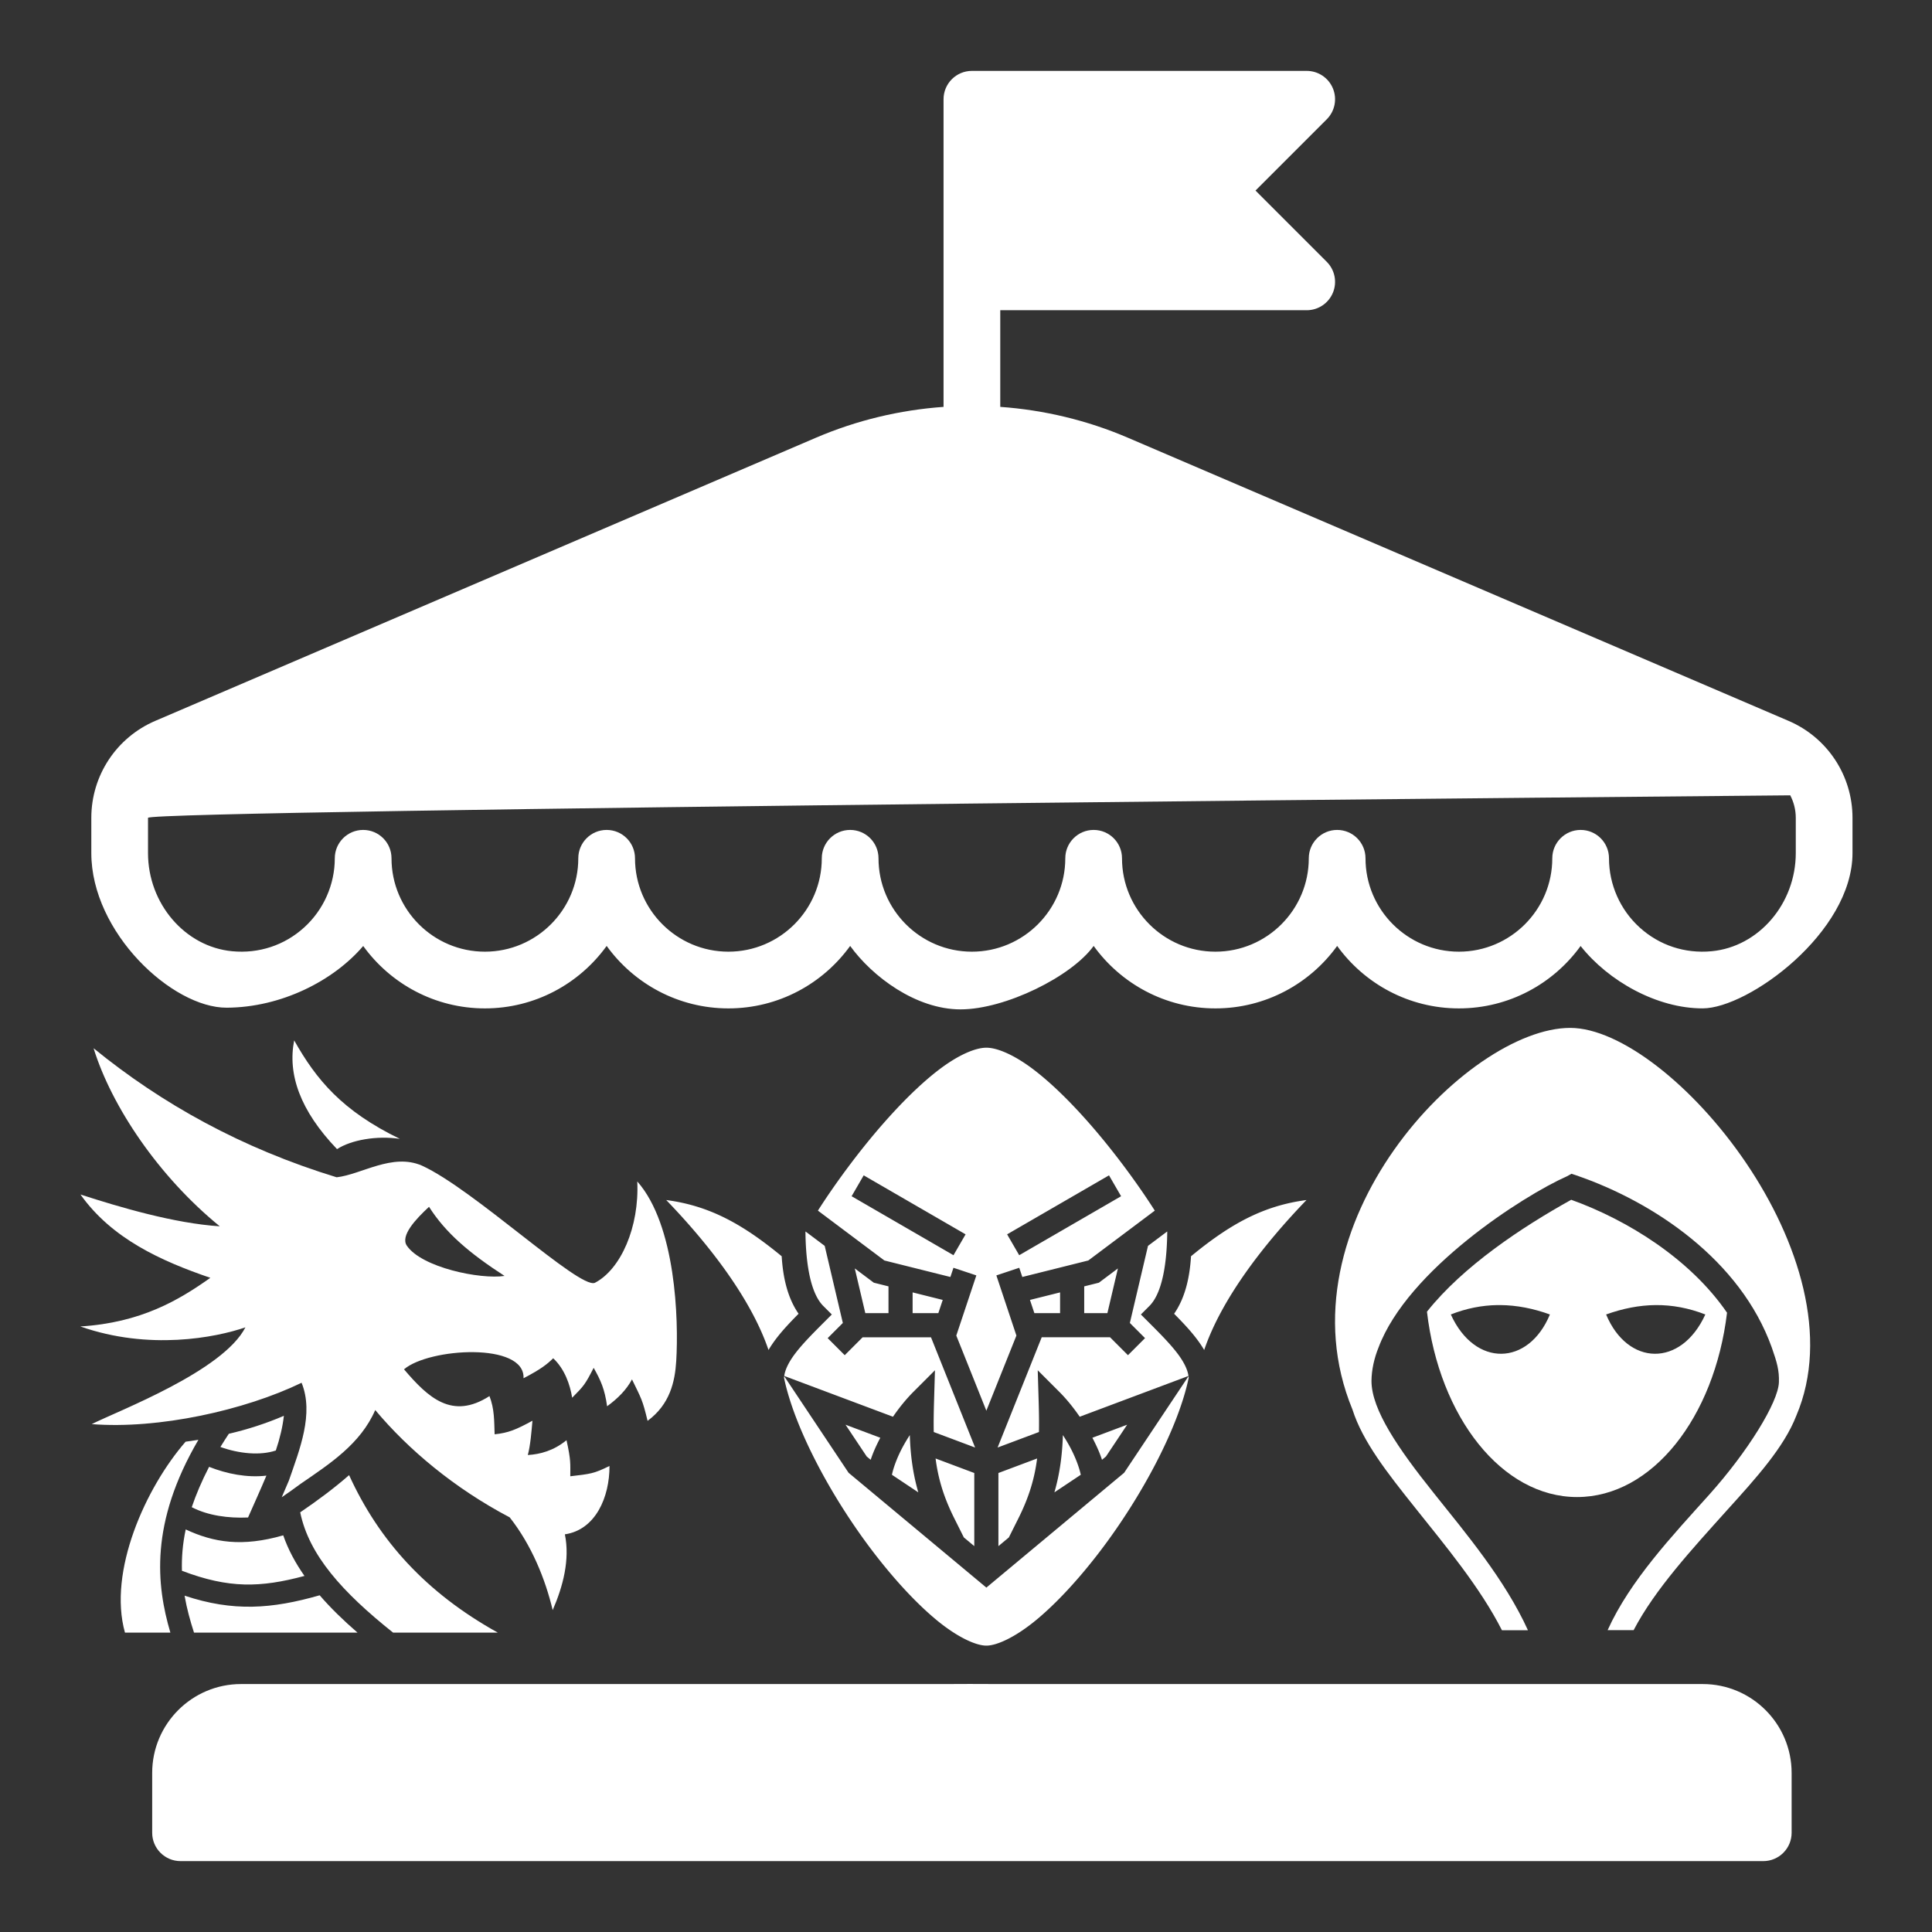 <?xml version="1.0" encoding="UTF-8" standalone="no"?>
<svg
   xmlns:dc="http://purl.org/dc/elements/1.1/"
   xmlns:cc="http://creativecommons.org/ns#"
   xmlns:rdf="http://www.w3.org/1999/02/22-rdf-syntax-ns#"
   xmlns:svg="http://www.w3.org/2000/svg"
   xmlns="http://www.w3.org/2000/svg"
   xmlns:sodipodi="http://sodipodi.sourceforge.net/DTD/sodipodi-0.dtd"
   xmlns:inkscape="http://www.inkscape.org/namespaces/inkscape"
   version="1.1"
   id="Capa_1"
   x="0px"
   y="0px"
   viewBox="0 0 510.99 510.99"
   style="enable-background:new 0 0 510.99 510.99;"
   xml:space="preserve"
   sodipodi:docname="combat-carousel-solid2-2.svg"
   inkscape:version="1.0.1 (3bc2e813f5, 2020-09-07)"
   inkscape:export-filename="C:\Users\Evan\AppData\Local\FoundryVTT\Data\modules\combat-carousel\icons\combat-carousel-solid2-2.png"
   inkscape:export-xdpi="96"
   inkscape:export-ydpi="96"><rect x="0" y="0" width="510.99" height="510.99" fill="#333333" stroke="none"/><defs
   id="defs43" /><sodipodi:namedview
   pagecolor="#000000"
   bordercolor="#666666"
   borderopacity="1"
   objecttolerance="10"
   gridtolerance="10"
   guidetolerance="10"
   inkscape:pageopacity="0.48627451"
   inkscape:pageshadow="2"
   inkscape:window-width="2283"
   inkscape:window-height="1321"
   id="namedview41"
   showgrid="false"
   inkscape:pagecheckerboard="false"
   inkscape:zoom="1.217742"
   inkscape:cx="-74.124888"
   inkscape:cy="319.5554"
   inkscape:window-x="109"
   inkscape:window-y="-9"
   inkscape:window-maximized="1"
   inkscape:current-layer="g8"
   inkscape:document-rotation="0" />
<g
   id="g8"
   style="display:inline">
	<path
   d="M 450.362,445.41 H 264.556 c 0,0 -3.939,-0.027 -8.081,-0.027 -4.142,0 -6.919,0.027 -6.919,0.027 H 63.751 c -12.958,0 -23.5,10.542 -23.5,23.5 v 15.831 c 0,4.142 3.358,7.5 7.5,7.5 h 418.611 c 4.142,0 7.5,-3.358 7.5,-7.5 V 468.91 c 0,-12.958 -10.542,-23.5 -23.5,-23.5 z"
   id="path2"
   inkscape:label="base"
   style="fill:#ffffff;fill-opacity:1"
   sodipodi:nodetypes="scscssssssss" />
	
	<path
   d="m 450.347,266.703 c 12.056,-0.022 39.617,-20.061 39.617,-41.08 v -9.314 c 0,-11.176 -6.638,-21.242 -16.91,-25.645 L 298.29,115.765 c -10.772,-4.616 -22.195,-7.331 -33.733,-8.152 V 82.05 h 81.052 c 3.034,0 5.768,-1.827 6.929,-4.63 1.161,-2.803 0.519,-6.028 -1.626,-8.173 L 332.064,50.4 350.911,31.553 c 2.145,-2.145 2.787,-5.371 1.626,-8.173 -1.161,-2.803 -3.896,-4.63 -6.929,-4.63 h -88.552 c -4.142,0 -7.5,3.358 -7.5,7.5 v 81.364 c -11.538,0.821 -22.961,3.536 -33.733,8.152 L 41.061,190.663 c -10.272,4.403 -16.91,14.469 -16.91,25.645 v 9.314 c 0,21.019 21.416,40.973 35.826,40.9 14.41,-0.073 28.22,-7.106 36.087,-16.319 7.218,9.987 18.953,16.504 32.189,16.504 13.243,0 24.984,-6.524 32.201,-16.521 7.217,9.997 18.958,16.521 32.201,16.521 13.243,0 24.984,-6.524 32.201,-16.521 5.84,8.091 17.37,16.785 29.201,16.781 11.831,-0.004 29.361,-8.69 35.201,-16.781 7.216,9.997 18.957,16.521 32.201,16.521 13.243,0 24.984,-6.524 32.201,-16.521 7.216,9.996 18.958,16.521 32.201,16.521 13.236,0 24.972,-6.517 32.189,-16.504 7.353,9.316 20.241,16.523 32.297,16.5 z m -32.286,-47.197 c -4.142,0 -7.5,3.358 -7.5,7.5 0,13.62 -11.081,24.701 -24.701,24.701 -13.62,0 -24.701,-11.081 -24.701,-24.701 0,-4.142 -3.358,-7.5 -7.5,-7.5 -4.142,0 -7.5,3.358 -7.5,7.5 0,13.62 -11.081,24.701 -24.701,24.701 -13.62,0 -24.701,-11.081 -24.701,-24.701 0,-4.142 -3.358,-7.5 -7.5,-7.5 -4.142,0 -7.5,3.358 -7.5,7.5 0,13.62 -11.081,24.701 -24.701,24.701 -13.62,0 -24.701,-11.081 -24.701,-24.701 0,-4.142 -3.358,-7.5 -7.5,-7.5 -4.142,0 -7.5,3.358 -7.5,7.5 0,13.62 -11.081,24.701 -24.701,24.701 -13.62,0 -24.701,-11.081 -24.701,-24.701 0,-4.142 -3.358,-7.5 -7.5,-7.5 -4.142,0 -7.5,3.358 -7.5,7.5 0,13.62 -11.081,24.701 -24.701,24.701 -13.62,0 -24.701,-11.081 -24.701,-24.701 0,-4.142 -3.358,-7.5 -7.5,-7.5 -4.142,0 -7.5,3.358 -7.5,7.5 0,6.944 -2.949,13.608 -8.091,18.283 -5.211,4.738 -11.985,6.974 -19.061,6.3 -12.477,-1.189 -22.25,-12.596 -22.25,-25.968 v -9.314 c 0,-2.12 434.352,-5.952 434.352,-5.952 0.937,1.802 1.461,3.832 1.461,5.952 v 9.314 c 0,13.372 -9.773,24.778 -22.25,25.968 -7.083,0.673 -13.849,-1.563 -19.061,-6.3 -5.142,-4.675 -8.091,-11.339 -8.091,-18.283 10e-4,-4.142 -3.357,-7.5 -7.499,-7.5 z"
   id="path6"
   sodipodi:nodetypes="zssccccssccscssscccsszcscsczcscsczssssssssssssssssssssssccsscsscccs"
   inkscape:label="carousel"
   style="display:inline;fill:#ffffff;fill-opacity:1" />
<path
   d="m 260.876,277.106 c -3.014,0 -7.559,2.037 -12.431,5.734 -4.873,3.696 -10.08,8.884 -14.951,14.451 -6.949,7.941 -13.212,16.684 -17.165,22.905 l 17.581,13.186 17.456,4.364 0.811,-2.434 6.054,2.018 -5.303,15.911 7.95,19.874 7.95,-19.874 -5.303,-15.911 6.054,-2.018 0.811,2.434 17.456,-4.364 17.581,-13.186 c -3.954,-6.221 -10.216,-14.963 -17.165,-22.905 -4.871,-5.567 -10.079,-10.754 -14.951,-14.451 -4.873,-3.696 -9.418,-5.734 -12.432,-5.734 z m -32.44,33.76 26.948,15.601 -3.198,5.522 -26.948,-15.601 z m 64.881,0 3.198,5.522 -26.948,15.601 -3.198,-5.522 z m -117.11,6.529 c 11.277,11.691 22.414,26.029 27.054,39.662 0.564,-0.96 1.198,-1.891 1.876,-2.795 1.776,-2.369 3.913,-4.6 6.077,-6.791 -3.173,-4.568 -4.167,-10.314 -4.469,-15.206 -10.392,-8.56 -19.117,-13.365 -30.539,-14.87 z m 169.34,0 c -11.421,1.504 -20.147,6.309 -30.539,14.87 -0.302,4.892 -1.296,10.638 -4.469,15.206 2.164,2.192 4.301,4.423 6.077,6.791 0.678,0.904 1.313,1.835 1.876,2.795 4.641,-13.633 15.778,-27.971 27.055,-39.662 z m -132.486,8.327 c -0.008,0.016 -0.019,0.035 -0.028,0.051 0.049,5.807 0.712,15.635 4.714,19.638 l 2.257,2.256 -2.257,2.256 c -2.837,2.837 -5.581,5.604 -7.504,8.168 -1.662,2.216 -2.598,4.192 -2.824,5.833 l 28.763,10.786 c 1.667,-2.428 3.512,-4.699 5.42,-6.607 l 5.684,-5.684 -0.238,8.034 c -0.089,2.989 -0.136,5.72 -0.082,8.301 l 10.935,4.1 -11.665,-29.16 h -18.076 l -4.739,4.738 -4.512,-4.512 4.011,-4.011 -4.798,-20.392 z m 95.632,0 -5.061,3.795 -4.798,20.392 4.011,4.011 -4.512,4.512 -4.739,-4.738 h -18.076 l -11.665,29.16 10.936,-4.101 c 0.053,-2.581 0.007,-5.311 -0.082,-8.3 l -0.238,-8.034 5.684,5.684 c 1.908,1.908 3.753,4.18 5.419,6.607 l 19.57,-7.339 9.193,-3.447 c -0.226,-1.642 -1.162,-3.617 -2.824,-5.834 -1.923,-2.564 -4.668,-5.332 -7.504,-8.168 l -2.257,-2.256 2.257,-2.256 c 4.002,-4.002 4.666,-13.831 4.714,-19.638 -0.009,-0.016 -0.019,-0.035 -0.028,-0.051 z m -82.612,9.765 2.783,11.825 h 6.129 v -7.083 l -3.881,-0.97 z m 69.592,0 -5.031,3.773 -3.881,0.969 v 7.083 h 6.129 z m -54.298,6.338 v 5.487 h 6.801 l 1.165,-3.495 z m 39.004,0 -7.966,1.992 1.165,3.495 h 6.801 z m -72.969,22.165 a 5.762,5.762 0 0 0 -0.041,0.445 c 2.762,13.27 12.405,31.366 23.426,45.831 5.56,7.298 11.467,13.704 16.872,18.18 5.405,4.476 10.375,6.802 13.212,6.802 2.837,0 7.807,-2.326 13.212,-6.802 5.404,-4.475 11.311,-10.882 16.872,-18.18 11.021,-14.465 20.664,-32.562 23.426,-45.831 -0.008,-0.145 -0.022,-0.294 -0.042,-0.445 l -17.029,25.545 -36.438,30.365 -36.438,-30.365 z m 16.224,12.831 5.602,8.403 1.052,0.877 c 0.622,-1.918 1.51,-3.867 2.544,-5.831 z m 74.486,0 -9.199,3.449 c 1.034,1.964 1.923,3.913 2.544,5.831 l 1.052,-0.877 z m -57.487,2.741 c -0.632,0.979 -1.234,1.971 -1.775,2.963 -1.514,2.776 -2.544,5.573 -2.953,7.537 l 6.975,4.65 c -1.459,-5.046 -2.079,-9.945 -2.247,-15.149 z m 40.489,0 c -0.167,5.204 -0.787,10.103 -2.247,15.149 l 6.975,-4.65 c -0.408,-1.964 -1.439,-4.76 -2.953,-7.537 -0.541,-0.992 -1.143,-1.984 -1.775,-2.963 z m -6.817,6.19 -10.236,3.839 v 19.342 l 2.763,-2.303 2.538,-5.076 c 2.851,-5.702 4.273,-10.62 4.934,-15.802 z m -26.854,7.1e-4 c 0.661,5.182 2.083,10.099 4.934,15.801 l 2.538,5.076 2.763,2.303 V 389.591 Z"
   fill="#ffffff"
   fill-opacity="1"
   id="path893"
   style="fill:#ffffff;fill-opacity:1;stroke-width:0.355" /><path
   d="m 77.806,275.171 c -1.762,8.925 1.529,18.528 11.335,28.759 3.723,-2.423 10.504,-3.636 16.62,-2.712 -15.29,-7.416 -22.104,-15.666 -27.955,-26.047 z m -53.054,2.074 c 4.777,15.443 17.251,33.964 33.376,47.094 -11.996,-0.765 -26.482,-5.052 -36.843,-8.41 8.297,11.7 21.33,17.584 34.35,22.038 -8.3,5.883 -18.318,11.867 -34.383,12.864 18.162,6.382 35.746,2.958 43.657,0.233 -5.95,11.601 -33.479,22.005 -40.655,25.595 17.703,1.396 40.456,-3.656 55.514,-10.936 3.324,8.177 -0.532,17.683 -3.357,25.86 -0.632,1.496 -1.263,2.958 -1.895,4.421 1.695,-1.163 3.357,-2.327 4.953,-3.523 7.845,-5.385 15.889,-10.603 19.778,-19.545 8.676,10.371 20.841,20.642 35.566,28.387 5.784,7.346 9.407,16.287 11.368,24.531 2.759,-6.349 4.587,-13.362 3.224,-20.043 8.144,-1.197 11.833,-9.872 11.8,-18.082 -4.188,2.061 -5.019,2.094 -10.371,2.726 0,-3.357 0.199,-4.155 -0.997,-9.54 -3.424,2.792 -6.98,3.723 -10.238,3.922 0.698,-2.526 0.997,-6.482 1.23,-9.074 -4.321,2.36 -6.382,3.224 -10.005,3.59 -0.133,-3.623 -0.033,-6.648 -1.363,-10.105 -9.839,6.316 -16.154,0.499 -22.603,-7.08 6.581,-5.651 32.043,-7.246 31.611,2.36 4.654,-2.426 6.249,-3.723 7.845,-5.285 3.025,2.825 4.454,6.947 5.019,10.437 3.091,-3.125 3.424,-3.49 5.684,-7.911 1.895,3.357 2.925,5.651 3.557,10.171 2.825,-2.061 5.119,-4.354 6.581,-7.113 2.493,5.152 2.759,5.318 4.122,10.969 5.917,-4.354 7.246,-10.371 7.579,-15.822 0.665,-10.969 -0.1,-35.965 -10.304,-47.499 0.565,12.066 -4.354,23.268 -11.235,26.824 -4.188,1.629 -32.076,-24.797 -45.738,-31.013 -7.811,-3.39 -15.988,2.36 -22.536,3.091 -25.129,-7.678 -46.213,-19.399 -64.289,-34.13 z m 88.72,41.942 c 4.421,6.947 10.703,12.265 19.977,18.282 -6.448,0.964 -21.872,-2.227 -25.827,-7.978 -1.828,-2.626 2.36,-7.08 5.85,-10.304 z m -38.392,55.278 c -4.787,2.061 -9.706,3.623 -14.559,4.753 -0.798,1.197 -1.529,2.36 -2.227,3.49 4.919,1.762 10.47,2.327 14.659,0.931 1.097,-3.257 1.828,-6.415 2.127,-9.174 z m -22.603,6.349 -3.39,0.499 c -10.574,12.166 -20.575,34.303 -16.035,50.491 h 12.009 c -3.696,-12.531 -5.495,-28.952 7.416,-50.99 z m 2.825,7.147 c -1.961,3.789 -3.457,7.346 -4.587,10.67 4.288,2.227 9.673,2.958 14.891,2.726 1.529,-3.49 3.257,-7.246 4.853,-11.069 -5.119,0.598 -10.437,-0.465 -15.157,-2.327 z m 37.029,2.194 c -3.989,3.49 -8.376,6.748 -12.93,9.839 2.327,11.301 11.102,21.074 24.564,31.81 H 131.654 C 112.641,421.233 100.209,407.439 92.332,390.154 Z m -43.212,14.36 c -0.831,3.922 -1.097,7.545 -0.997,10.936 12.398,4.72 20.775,4.487 32.409,1.363 -2.393,-3.424 -4.321,-6.98 -5.617,-10.736 -10.869,3.125 -18.415,1.895 -25.794,-1.562 z m 35.433,17.418 c -12.664,3.623 -22.869,4.388 -35.733,0.1 0.598,3.457 1.496,6.681 2.493,9.772 h 43.245 c -3.756,-3.257 -7.113,-6.515 -10.005,-9.872 z"
   fill="#ffffff"
   fill-opacity="1"
   id="path907"
   style="stroke-width:0.332" /><path
   d="m 415.301,271.865 c -27.316,0 -77.662,52.34 -57.595,100.931 2.685,8.49 9.339,16.913 16.487,25.873 8.188,10.269 17.316,21.208 23.054,32.517 h 6.879 c -6.074,-13.356 -16.275,-25.47 -25.034,-36.443 -9.195,-11.51 -16.353,-21.88 -16.353,-29.497 0.034,-3.054 0.748,-6.074 1.856,-8.826 7.718,-20.604 38.256,-40.168 49.833,-45.303 l 1.208,-0.671 1.309,0.436 c 20.437,7.014 43.39,22.383 51.679,45.538 1.376,3.926 1.98,6.04 1.879,9.161 -0.168,5.302 -8.222,18.356 -18.457,29.765 -9.765,10.873 -20.94,22.718 -26.846,35.806 h 6.879 c 5.638,-10.806 15.504,-21.477 24.598,-31.611 7.785,-8.591 15.202,-16.779 18.423,-25.101 17.752,-41.611 -33.289,-102.575 -59.799,-102.575 z m 0.268,45.46 c -12.987,7.215 -28.557,17.517 -38.155,29.598 3.255,27.853 19.799,49.028 39.699,49.028 19.866,0 36.343,-21.041 39.665,-48.759 -9.698,-14.128 -26.175,-24.463 -41.209,-29.866 z m -19.564,27.853 h 0.805 c 4.396,0.034 8.759,0.906 13.121,2.483 -5.638,13.624 -19.799,14.094 -26.208,0 4.094,-1.611 8.188,-2.416 12.282,-2.483 z m 41.913,0 c 4.362,-0.034 8.725,0.772 13.121,2.483 -6.443,14.094 -20.571,13.624 -26.242,0 4.396,-1.577 8.759,-2.45 13.121,-2.483 z"
   fill="#ffffff"
   fill-opacity="1"
   id="path921"
   style="stroke-width:0.336" /></g>
<g
   id="g10"
   inkscape:label="g10"
   style="display:inline">
</g>
<g
   id="g12">
</g>
<g
   id="g14">
</g>
<g
   id="g16">
</g>
<g
   id="g18">
</g>
<g
   id="g20">
</g>
<g
   id="g22">
</g>
<g
   id="g24">
</g>
<g
   id="g26">
</g>
<g
   id="g28">
</g>
<g
   id="g30">
</g>
<g
   id="g32">
</g>
<g
   id="g34">
</g>
<g
   id="g36">
</g>
<g
   id="g38">
</g>
</svg>

